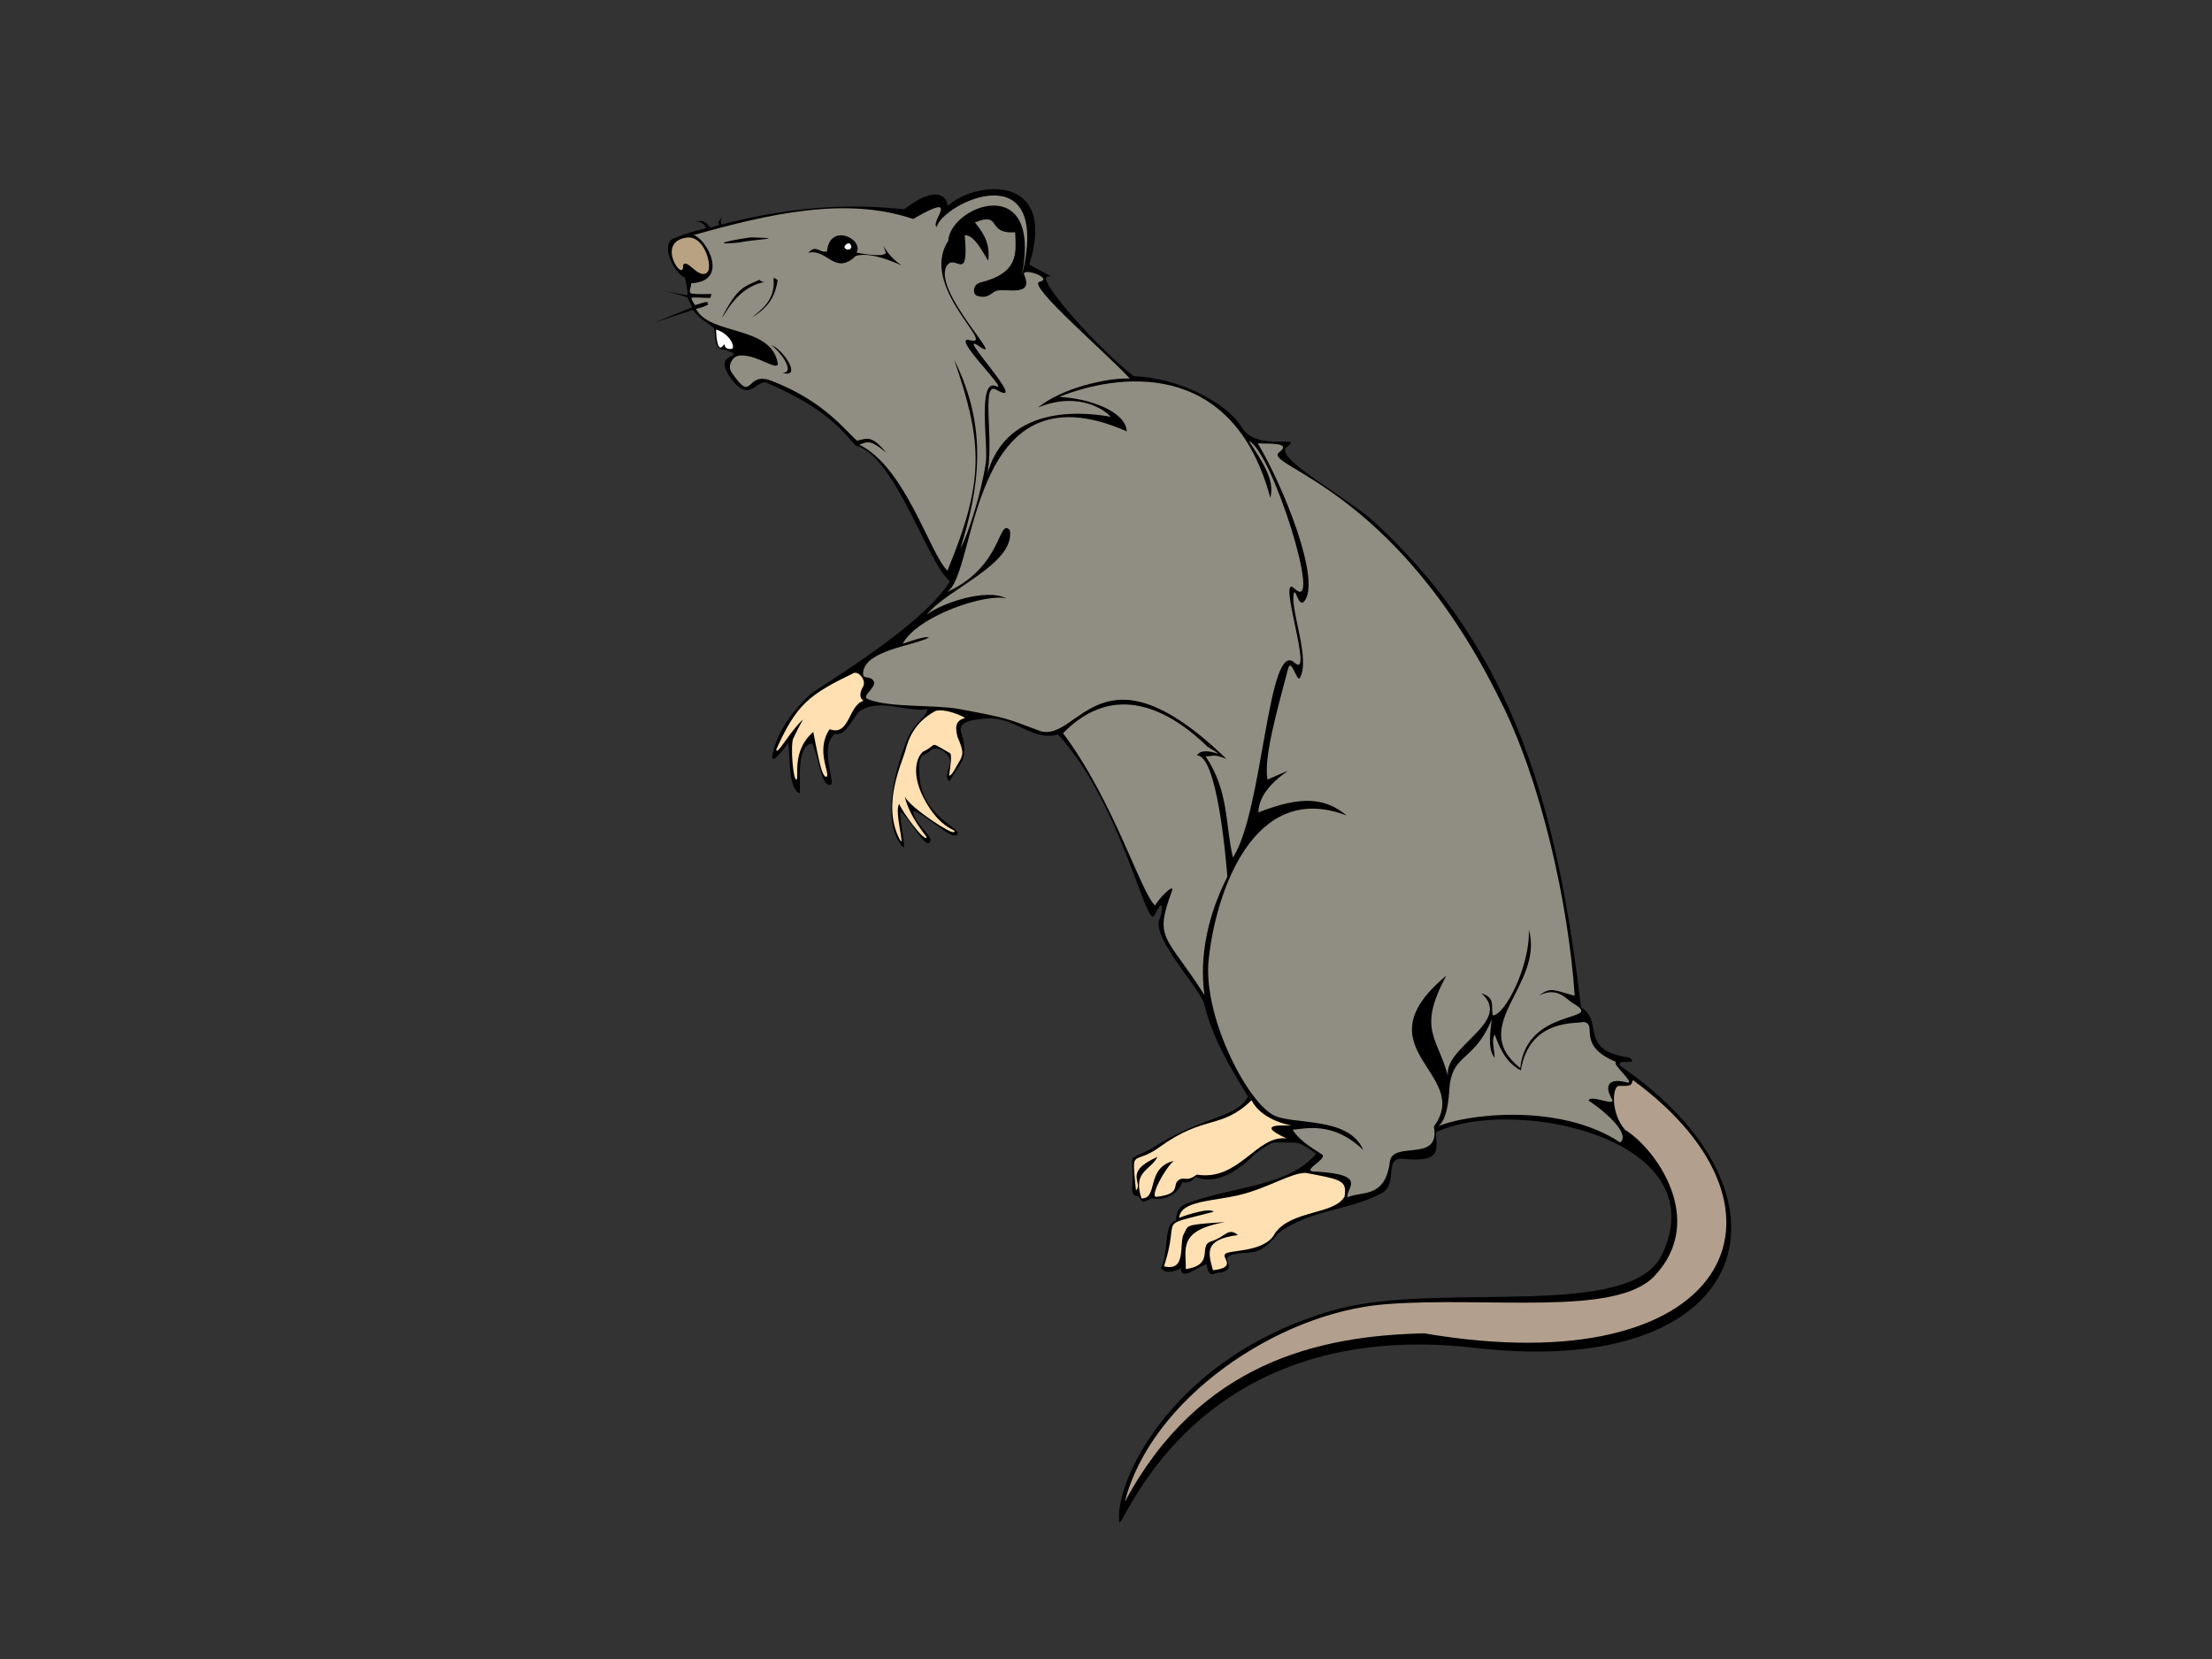<?xml version="1.0"?><svg width="640" height="480" xmlns="http://www.w3.org/2000/svg">
 <rect width="100%" height="100%" fill="#333333" stroke="none"/>
 <title>grey greedy rat</title>
 <g>
  <title>Layer 1</title>
  <switch>
   <g>
    <g transform="rotate(-13.295, 345.887, 232.535)" id="Layer_1">
     <g>
      <linearGradient id="XMLID_1_" x1="0.574" y1="3.065" x2="0.574" y2="3.065" gradientTransform="translate(-2.086, -5.898) matrix(-0.622, 0, 0, 0.678, 445.625, -388.522)">
       <stop offset="0" stop-color="#000000"/>
       <stop offset="1" stop-color="#000000"/>
      </linearGradient>
      <path fill-rule="evenodd" clip-rule="evenodd" fill="url(#XMLID_1_)" stroke="#000000" stroke-width="0" stroke-linejoin="bevel" stroke-miterlimit="2.414" d="m262.238,215.14c2.328,2.539 4.363,11.818 6.182,10.629c2.036,-1.349 -3.128,-5.791 -2.473,-9.995c3.856,2.221 8.873,11.184 10.837,9.519c1.816,-1.509 -9.309,-7.378 -6.618,-19.911c1.017,-5.394 2.11,-4.441 4.146,-5.156c1.526,-1.349 3.781,-0.317 5.016,2.141c1.601,3.094 -3.198,5.235 -1.163,7.535c3.709,-4.521 7.127,-4.362 6.473,-13.248c-0.146,-3.33 4.874,-2.458 7.636,-2.062c8.362,0.953 11.781,9.757 19.488,9.28c13.308,23.641 11.853,61.163 15.125,57.354c4.727,-5.633 2.109,0.317 1.31,1.268c-3.784,4.523 6.254,21.499 6.835,26.814c0,9.995 2.838,19.197 6.182,29.192c-5.019,5.475 -13.527,2.222 -30.544,8.171c-8.507,2.379 -5.161,-0.952 -7.853,8.884c-1.019,2.697 -0.437,3.333 1.016,3.809c0.583,2.538 0.876,1.745 3.565,1.428c5.089,2.063 8.579,-0.874 9.525,-2.539c1.601,0.635 2.982,0.476 4.072,-0.635c5.674,3.887 12.726,1.032 18.544,-2.617c6.619,-2.697 5.019,-1.905 10.691,-0.714c2.546,0.555 2.983,1.189 6.4,4.839c-9.963,7.219 -23.708,3.809 -38.614,5.236c-2.473,0.237 -4.292,0.555 -5.383,4.284c-3.853,-0.081 -3.853,8.17 -7.344,12.296c0.729,1.983 3.054,1.983 5.6,1.426c-0.945,3.809 5.018,0.557 7.49,0.557c-0.362,4.917 1.747,2.538 3.491,3.332c6.763,-0.318 -2.983,-6.107 9.454,-3.728c2.98,0.396 4.943,-0.317 9.526,-3.648c10.762,-4.523 21.089,-1.508 31.56,-4.284c5.455,-1.508 2.764,-10.154 8.363,-8.251c11.564,4.125 9.817,-1.587 11.054,-5.316c24.362,-5.076 78.611,20.388 55.485,49.422c-12.872,16.579 -63.266,-6.662 -94.318,-6.187c-50.687,1.507 -75.63,34.745 -76.357,45.614c2.326,-0.238 36.724,-53.228 112.789,-25.146c75.92,26.891 102.9,-21.42 58.614,-70.126c-0.874,-2.698 5.672,1.507 3.126,-1.745c-14.035,-5.316 -4.582,-11.899 -10.253,-17.294c6.399,-56.481 5.381,-103.6 -25.379,-149.69c-6.036,-9.203 -24.943,-25.623 -20.217,-27.687c6.035,-2.617 -8.799,-0.317 -11.417,-8.726c-2.327,-7.219 -13.672,-17.77 -26.981,-21.418c-8.435,-10.868 -17.235,-27.528 -18.107,-32.129c-0.943,-4.601 6.107,2.857 -3.854,-6.266c14.326,-24.037 -9.891,-27.21 -19.052,-21.895c0.362,-2.539 -1.382,-6.98 -12.507,-1.983c-3.565,-1.112 -22.107,-8.569 -51.924,-7.853c0.147,0 -1.455,0.556 0.073,-2.062c-1.09,1.111 -1.381,0.633 -1.236,2.062c-1.528,0 -1.308,0 -2.618,0.159c-1.746,-2.934 -1.381,-2.141 -4.071,-2.934c1.89,0.715 2.617,1.428 2.764,2.777c-2.764,0 -6.401,0.159 -9.674,0.714c-4.145,0.396 -2.835,9.044 0.437,11.899c0,0 0,5.87 -0.801,4.918l-5.962,-2.617c0,0 6.036,2.857 6.181,3.57c0.145,0.714 0.51,2.221 0.655,2.856c-1.163,0.238 -11.999,1.825 -11.999,1.825l11.999,-1.032c1.747,3.649 2.982,4.047 4.727,6.505c0,2.777 -1.672,6.187 1.819,6.902c6.399,4.362 -4.509,-1.19 -0.291,8.567c3.636,8.329 7.126,1.586 9.744,3.489c12.581,9.441 16.653,15.469 20.798,23.56c10.472,5.475 12.363,37.681 17.526,44.504c-9.382,9.361 -33.961,17.77 -46.395,22.29c-5.017,2.697 -11.708,7.694 -14.982,14.438c-1.962,4.046 4.293,-1.189 5.092,-2.064c-0.145,3.334 -3.2,12.852 -0.145,14.995c0.799,-0.952 1.817,-13.883 6.835,-13.168c1.163,5.631 -0.363,12.373 2.326,12.85c1.964,0.318 -0.945,-11.026 4.73,-14.12c3.272,1.982 6.906,-4.919 9.38,-4.919c5.891,-1.825 13.308,4.126 18.253,4.126c0,1.825 -4.655,3.093 -7.563,7.138c-6.473,9.044 -12.726,22.213 -8.51,29.988c0.873,1.823 0.873,-7.3 1.672,-9.996z"/>
      <linearGradient id="XMLID_2_" x1="0.977" y1="7.128" x2="0.977" y2="7.128" gradientTransform="translate(-2.086, -5.898) matrix(-0.622, 0, 0, 0.678, 445.625, -388.522)">
       <stop offset="0" stop-color="#615A44"/>
       <stop offset="1" stop-color="#BFBFBF"/>
      </linearGradient>
      <path fill-rule="evenodd" clip-rule="evenodd" fill="url(#XMLID_2_)" stroke="#000000" stroke-width="0" stroke-linejoin="bevel" stroke-miterlimit="2.414" d="m242.387,39.032c3.345,1.745 7.273,15.469 -3.854,13.405c-0.511,1.667 -1.237,1.826 -0.8,2.857c2.399,0.873 3.126,0.873 5.744,1.507c-0.363,0.713 -0.146,0.556 -0.582,1.031c-2.256,-0.475 -3.926,-1.268 -5.308,-1.268c0,0.951 0.29,1.506 0.58,2.3c2.185,-0.159 1.602,-0.159 3.419,-0.159c1.018,0.953 -0.073,-0.793 0.291,0.873c-1.382,0.318 -2.109,0.396 -3.711,0.396c2.185,8.489 19.853,9.519 19.419,20.544c-0.146,3.254 -5.817,-4.521 -10.836,-4.521c-1.599,0 -3.635,2.141 -2.762,4.283c4.071,10.631 3.854,0.237 10.689,4.999c13.528,9.203 17.6,19.276 20.071,22.528c3.198,0 4.509,-0.555 7.491,5.394c-3.855,-5.077 -4.509,-4.362 -7.127,-4.126c11.563,9.521 12.58,35.381 16.435,41.331c16.509,-22.925 18.472,-33.554 15.926,-58.938c5.161,21.577 -1.6,38.077 -10.763,53.467c3.346,-3.57 9.815,-14.756 12.798,-22.291c1.964,-4.918 3.202,-24.513 8.001,-20.943c3.636,2.856 -9.529,-17.373 -4.437,-14.756c7.71,4.205 -10.906,-18.404 0.655,-29.351c2.911,-9.835 31.489,-13.564 18.254,14.995c17.307,-33.477 -17.236,-26.02 -20.58,-19.674c-1.674,-1.826 9.67,-8.567 -6.109,-3.807c-17.455,-10.948 -40.435,-11.028 -62.904,-10.076z"/>
      <linearGradient id="XMLID_3_" x1="7.487" y1="56.766" x2="7.487" y2="56.766" gradientTransform="translate(-2.086, -5.898) matrix(-0.622, 0, 0, 0.678, 445.625, -388.522)">
       <stop offset="0" stop-color="#A69F77"/>
       <stop offset="1" stop-color="#CAA48C"/>
      </linearGradient>
      <path fill-rule="evenodd" clip-rule="evenodd" fill="url(#XMLID_3_)" stroke="#000000" stroke-width="0" stroke-linejoin="bevel" stroke-miterlimit="2.414" d="m240.205,39.271c-9.235,-0.793 -3.636,13.01 -2.764,7.536c1.601,-1.826 3.272,4.918 6.182,3.728c2.181,-0.873 1.963,-10.867 -3.418,-11.264z"/>
      <linearGradient id="XMLID_4_" x1="4.978" y1="80.606" x2="4.978" y2="80.606" gradientTransform="translate(-2.086, -5.898) matrix(-0.622, 0, 0, 0.678, 445.625, -388.522)">
       <stop offset="0" stop-color="#000000"/>
       <stop offset="1" stop-color="#000000"/>
      </linearGradient>
      <path fill-rule="evenodd" clip-rule="evenodd" fill="url(#XMLID_4_)" stroke="#000000" stroke-width="0" stroke-linejoin="bevel" stroke-miterlimit="2.414" d="m257.948,56.009c-4.655,0.953 -6.545,0.475 -13.016,8.092c0.655,0 5.963,-7.537 14.253,-7.139c-1.309,-0.557 -0.873,-0.636 -1.237,-0.953z"/>
      <linearGradient id="XMLID_5_" x1="2.384" y1="52.951" x2="2.384" y2="52.951" gradientTransform="translate(-2.086, -5.898) matrix(-0.622, 0, 0, 0.678, 445.625, -388.522)">
       <stop offset="0" stop-color="#000000"/>
       <stop offset="1" stop-color="#000000"/>
      </linearGradient>
      <path fill-rule="evenodd" clip-rule="evenodd" fill="url(#XMLID_5_)" stroke="#000000" stroke-width="0" stroke-linejoin="bevel" stroke-miterlimit="2.414" d="m278.892,52.518c-2.254,0.08 -2.546,-2.857 -5.382,-0.871c5.673,0 5.965,8.329 13.163,4.046c5.381,-0.396 13.307,6.742 12.144,5.555c-4.291,-4.681 -3.782,-9.521 -3.491,-4.681c0.072,1.983 -8.216,-1.745 -8.216,-1.745c3.055,-3.413 -5.6,-10.316 -8.217,-2.303z"/>
      <linearGradient id="XMLID_6_" x1="24.976" y1="362.847" x2="24.976" y2="362.847" gradientTransform="translate(-2.086, -5.898) matrix(-0.622, 0, 0, 0.678, 445.625, -388.522)">
       <stop offset="0" stop-color="#FFFFFF"/>
       <stop offset="1" stop-color="#FFFFFF"/>
      </linearGradient>
      <path fill-rule="evenodd" clip-rule="evenodd" fill="url(#XMLID_6_)" stroke="#000000" stroke-width="0" stroke-linejoin="bevel" stroke-miterlimit="2.414" d="m285.872,51.963c-0.216,-0.793 -2.109,0.08 -1.743,0.793c0.508,1.111 2.545,0.793 1.743,-0.793z"/>
      <linearGradient id="XMLID_7_" x1="1.06" y1="10.264" x2="1.06" y2="10.264" gradientTransform="translate(-2.086, -5.898) matrix(-0.622, 0, 0, 0.678, 445.625, -388.522)">
       <stop offset="0" stop-color="#615A44"/>
       <stop offset="1" stop-color="#BFBFBF"/>
      </linearGradient>
      <path fill-rule="evenodd" clip-rule="evenodd" fill="url(#XMLID_7_)" stroke="#000000" stroke-width="0" stroke-linejoin="bevel" stroke-miterlimit="2.414" d="m308.78,126.689c10.617,-20.862 34.831,-10.551 38.977,-8.726c-0.799,-1.825 -7.053,-9.519 -19.853,-7.456c7.781,-3.809 21.089,-3.887 27.78,-2.063c-5.089,-9.044 -22.834,-33.238 -18.979,-33.238c4.435,0 -4.291,-5.553 -3.855,-2.935c1.308,7.061 -6.253,2.3 -8.945,2.617c-1.672,0.159 -2.617,1.745 -5.528,0.239c-1.527,-0.794 -0.655,-3.649 1.6,-3.649c11.708,-0.159 12.001,-6.03 13.163,-11.82c-8.508,-1.507 -2.11,-6.744 -10.69,-5.474c2.182,4.442 2.691,7.456 1.236,11.661c-0.944,-2.3 -2.109,-8.251 -4.944,-8.726c-2.109,14.674 -4,3.728 -7.344,7.694c-5.164,6.426 10.689,31.81 4,24.512c-6.182,-6.744 10.617,21.578 1.89,13.327c-3.854,-3.49 -3.854,15.31 -8.508,24.036z"/>
      <linearGradient id="XMLID_8_" x1="16.734" y1="100.717" x2="16.734" y2="100.717" gradientTransform="translate(-2.086, -5.898) matrix(-0.622, 0, 0, 0.678, 445.625, -388.522)">
       <stop offset="0" stop-color="#FFFFFF"/>
       <stop offset="1" stop-color="#FFFFFF"/>
      </linearGradient>
      <path fill-rule="evenodd" clip-rule="evenodd" fill="url(#XMLID_8_)" stroke="#000000" stroke-width="0" stroke-linejoin="bevel" stroke-miterlimit="2.414" d="m242.46,67.113c-0.365,1.588 -1.309,6.982 1.017,4.92c0.946,-0.873 -0.729,1.428 2.327,1.587c0.872,-0.874 0,-4.522 -3.344,-6.507z"/>
      <linearGradient id="XMLID_9_" x1="15.44" y1="72.648" x2="15.44" y2="72.648" gradientTransform="translate(-2.086, -5.898) matrix(-0.622, 0, 0, 0.678, 445.625, -388.522)">
       <stop offset="0" stop-color="#000000"/>
       <stop offset="1" stop-color="#000000"/>
      </linearGradient>
      <path fill-rule="evenodd" clip-rule="evenodd" fill="url(#XMLID_9_)" stroke="#000000" stroke-width="0" stroke-linejoin="bevel" stroke-miterlimit="2.414" d="m256.932,75.206c1.67,1.586 5.381,9.282 1.381,8.568c5.381,3.014 1.454,-7.139 -1.381,-8.568z"/>
      <linearGradient id="XMLID_10_" x1="0.722" y1="6.147" x2="0.722" y2="6.147" gradientTransform="translate(-2.086, -5.898) matrix(-0.622, 0, 0, 0.678, 445.625, -388.522)">
       <stop offset="0" stop-color="#615A44"/>
       <stop offset="1" stop-color="#BFBFBF"/>
      </linearGradient>
      <path fill-rule="evenodd" clip-rule="evenodd" fill="url(#XMLID_10_)" stroke="#000000" stroke-width="0" stroke-linejoin="bevel" stroke-miterlimit="2.414" d="m334.597,108.919c7.999,2.301 17.741,8.33 16.725,14.2c-40.577,-30.62 -51.559,31.017 -61.522,33.318c17.672,-3.331 19.563,-17.77 22.033,-13.247c-0.799,9.917 -21.523,12.296 -29.014,18.245c4.363,-2.141 18.617,-3.728 23.561,0.793c-4.944,-2.935 -26.178,-1.189 -32.287,5.791c0.801,0 6.908,-0.871 7.78,0c-4.655,1.27 -18.324,-0.633 -20.725,5.157c-1.09,2.697 1.674,1.189 2.328,3.569c0.289,1.905 -4.655,3.253 -2.911,4.523c5.528,3.966 18.399,5.951 25.089,8.885c13.744,6.108 12.362,5.631 21.452,11.661c10.108,5.631 23.271,-22.291 50.466,20.148c-3.344,-2.301 -3.344,-1.586 -5.67,-2.062c4.289,11.503 0.944,20.307 0.944,30.303c11.563,-10.949 24.434,-59.497 30.324,-50.77c4.436,6.504 0.874,-27.052 4.946,-20.863c6.326,9.757 2.836,-40.22 -3.055,-44.584c2.546,6.982 4.727,12.851 2.255,17.374c-1.308,-42.52 -35.559,-45.059 -52.721,-42.441z"/>
      <linearGradient id="XMLID_11_" x1="0.491" y1="4.571" x2="0.491" y2="4.571" gradientTransform="translate(-2.086, -5.898) matrix(-0.622, 0, 0, 0.678, 445.625, -388.522)">
       <stop offset="0" stop-color="#615A44"/>
       <stop offset="1" stop-color="#BFBFBF"/>
      </linearGradient>
      <path fill-rule="evenodd" clip-rule="evenodd" fill="url(#XMLID_11_)" stroke="#000000" stroke-width="0" stroke-linejoin="bevel" stroke-miterlimit="2.414" d="m387.391,135.177c4.29,13.406 8.944,43.312 2.473,47.676c-2.036,1.348 -1.308,-5.316 -2.473,-2.617c-1.818,4.679 0.436,19.355 -3.709,23.797c-1.237,1.349 -1.018,-6.823 -2.837,-3.173c-5.744,10.869 -12.653,23.005 -13.088,29.669c15.416,-2.617 -2.401,-0.871 -4.728,8.647c13.745,-1.984 19.925,0.556 24.653,6.744c-23.853,-16.263 -41.888,12.929 -48.287,30.938c-5.673,15.151 0.944,42.518 7.636,48.469c4.727,4.285 21.234,5.237 23.052,15.866c-6.544,-10.153 -14.835,-9.835 -18.545,-10.393c1.456,4.126 5.164,7.221 6.764,9.044c0.8,1.745 -7.999,3.253 -2.764,4.362c14.545,4.362 6.982,6.586 6.982,9.282c4.144,-0.953 10.471,3.014 14.253,-7.139c2.254,-6.108 14.253,3.887 14.762,-7.06c14.616,-12.375 -16.29,-26.812 13.526,-41.646c-11.781,13.325 -6.545,16.579 -6.182,28.477c0.364,-8.647 22.18,-10.947 14.908,-21.18c3.782,2.3 1.746,4.205 1.746,6.98c3.345,0.871 13.962,-11.661 15.853,-21.814c0.728,16.738 -23.925,22.926 -11.636,38.473c6.036,-17.134 27.561,-6.901 19.052,-14.834c-1.527,-1.507 -3.127,-5.712 -8.872,-4.362c4.001,-1.745 4.509,-0.396 9.963,2.46c4.364,-26.178 4.873,-62.828 -1.381,-88.371c-15.417,-67.27 -51.559,-81.629 -45.668,-84.327c4.8,-2.064 -3.71,-3.253 -5.454,-3.967z"/>
      <linearGradient id="XMLID_12_" x1="3.518" y1="26.108" x2="2.051" y2="26.108" gradientTransform="translate(-2.086, -5.898) matrix(-0.622, 0, 0, 0.678, 445.625, -388.522)">
       <stop offset="0" stop-color="#FEE0B3"/>
       <stop offset="1" stop-color="#99998E"/>
      </linearGradient>
      <path fill-rule="evenodd" clip-rule="evenodd" fill="url(#XMLID_12_)" stroke="#000000" stroke-width="0" stroke-linejoin="bevel" stroke-miterlimit="2.414" d="m258.312,173.016c-13.889,3.094 -18.107,4.918 -26.834,16.34c-0.362,2.064 4.727,-3.965 9.526,-6.662c-2.326,2.538 -2.617,3.015 -4.072,4.759c-1.308,1.903 -2.763,11.742 -1.817,11.742c0.945,0 0.363,-8.41 7.927,-12.296c-0.145,4.998 -0.801,13.643 0.728,13.486c1.454,-0.238 -1.528,-8.092 4.071,-13.167c5.09,3.41 6.835,-5.316 11.2,-5.712c0.872,0 -1.891,-0.874 1.09,-4.126c1.308,-1.428 -0.219,-4.681 -1.819,-4.363z"/>
      <linearGradient id="XMLID_13_" x1="3.227" y1="20.615" x2="1.758" y2="20.615" gradientTransform="translate(-2.086, -5.898) matrix(-0.622, 0, 0, 0.678, 445.625, -388.522)">
       <stop offset="0" stop-color="#FEE0B3"/>
       <stop offset="1" stop-color="#99998E"/>
      </linearGradient>
      <path fill-rule="evenodd" clip-rule="evenodd" fill="url(#XMLID_13_)" stroke="#000000" stroke-width="0" stroke-linejoin="bevel" stroke-miterlimit="2.414" d="m260.13,222.516c1.162,4.76 0.29,-8.091 2.327,-9.599c0.291,2.302 4.509,12.296 5.454,11.266c0.292,-0.317 -3.344,-6.268 -3.418,-12.93c1.09,3.728 10.835,13.961 11.491,13.168c1.527,-0.476 -3.636,-0.951 -6.326,-11.897c-1.747,-7.536 0.799,-11.662 2.981,-12.773c5.018,-1.032 1.962,-2.857 7.491,2.22c0.509,0.716 -0.802,3.728 -1.747,6.267c0.8,0.318 2.69,-2.221 4.216,-3.728c1.163,-1.428 1.529,-2.14 0.729,-6.663c0,-2.3 0.146,-4.761 3.418,-4.761c-0.874,-0.951 -5.09,-4.123 -7.927,-3.965c-6.691,1.825 -9.454,6.108 -10.98,8.963c-1.745,3.333 -10.254,13.487 -7.709,24.433z"/>
      <linearGradient id="XMLID_14_" x1="1.097" y1="9.53" x2="1.097" y2="9.53" gradientTransform="translate(-2.086, -5.898) matrix(-0.622, 0, 0, 0.678, 445.625, -388.522)">
       <stop offset="0" stop-color="#BFBFBF"/>
       <stop offset="1" stop-color="#615A44"/>
      </linearGradient>
      <path fill-rule="evenodd" clip-rule="evenodd" fill="url(#XMLID_14_)" stroke="#000000" stroke-width="0" stroke-linejoin="bevel" stroke-miterlimit="2.414" d="m313.29,203.874c9.815,22.53 11.271,50.215 14.47,54.658c1.383,-1.745 7.272,-5.316 5.674,-2.936c-8.437,12.613 -4.51,11.899 2.253,31.415c1.091,-11.343 6.255,-22.211 14.326,-31.81c1.018,-6.742 5.091,-34.824 -0.509,-36.173c2.834,-2.857 9.89,4.601 3.564,-1.746c-7.998,-12.613 -21.598,-24.99 -39.777,-13.408z"/>
      <linearGradient id="XMLID_15_" x1="0.229" y1="19.098" x2="0.229" y2="19.098" gradientTransform="translate(-2.086, -5.898) matrix(-0.622, 0, 0, 0.678, 445.625, -388.522)">
       <stop offset="0" stop-color="#615A44"/>
       <stop offset="1" stop-color="#BFBFBF"/>
      </linearGradient>
      <path fill-rule="evenodd" clip-rule="evenodd" fill="url(#XMLID_15_)" stroke="#000000" stroke-width="0" stroke-linejoin="bevel" stroke-miterlimit="2.414" d="m414.806,317.471c-1.454,1.349 -1.018,4.126 -1.6,6.506c-1.091,-2.38 -0.363,-5.475 1.746,-10.948c-7.563,10.392 -12.872,7.139 -16.072,15.311c-0.655,1.586 -2.399,9.36 -6.035,11.184c7.344,-1.506 35.196,0.872 50.104,16.659c3.199,-1.507 -1.091,-8.487 -6.108,-13.882c0.872,-1.825 7.636,3.966 6.618,0.952c-1.309,-4.362 0.8,-5.951 5.09,-3.649c3.272,1.825 -3.053,-6.348 -1.381,-6.348c-10.472,-7.536 -2.327,-11.82 -6.618,-13.486c-1.381,0.396 -14.762,-4.918 -20.798,9.519c-3.054,-2.775 -4.29,-6.028 -4.945,-11.818z"/>
      <linearGradient id="XMLID_16_" x1="1.829" y1="37.082" x2="0.363" y2="37.082" gradientTransform="translate(-2.086, -5.898) matrix(-0.622, 0, 0, 0.678, 445.625, -388.522)">
       <stop offset="0" stop-color="#FEE0B3"/>
       <stop offset="1" stop-color="#99998E"/>
      </linearGradient>
      <path fill-rule="evenodd" clip-rule="evenodd" fill="url(#XMLID_16_)" stroke="#000000" stroke-width="0" stroke-linejoin="bevel" stroke-miterlimit="2.414" d="m303.4,337.461c2.762,-1.586 -2.618,-5.949 8.288,-8.01c-2.834,3.41 -7.999,2.301 -7.271,10.629c4.801,1.268 3.2,-8.329 11.563,-8.41c-3.054,1.588 -9.38,8.727 -7.198,8.966c7.198,0.871 5.162,-2.302 7.198,-3.175c2.037,-0.95 1.891,1.191 5.6,-0.394c11.491,4.758 19.49,-7.299 27.707,-4.205c-8.8,-6.823 1.237,-3.491 2.036,-3.332c0.799,0.158 -7.71,-2.934 -9.381,-9.757c-10.473,6.267 -14.181,0.871 -29.016,7.06c-8.871,3.729 -7.783,-2.379 -9.526,10.628z"/>
      <linearGradient id="XMLID_17_" x1="0.532" y1="10.467" x2="0.532" y2="10.467" gradientTransform="translate(-2.086, -5.898) matrix(-0.622, 0, 0, 0.678, 445.625, -388.522)">
       <stop offset="0" stop-color="#CAA48C"/>
       <stop offset="1" stop-color="#99998E"/>
      </linearGradient>
      <path fill-rule="evenodd" clip-rule="evenodd" fill="url(#XMLID_17_)" stroke="#000000" stroke-width="0" stroke-linejoin="bevel" stroke-miterlimit="2.414" d="m450.658,339.445c-0.873,1.825 -1.454,1.349 -4.363,0.714c-1.818,-0.239 -4.145,6.98 -1.164,12.771c7.127,6.981 17.381,30.78 -1.454,43.154c-13.671,8.966 -48.358,-5.473 -77.737,-9.995c-30.979,-4.759 -72.284,11.185 -86.392,38.316c30.324,-34.27 65.593,-33.874 95.482,-27.527c82.319,34.905 117.37,-8.488 75.628,-57.433z"/>
      <linearGradient id="XMLID_18_" x1="1.685" y1="36.639" x2="0.217" y2="36.639" gradientTransform="translate(-2.086, -5.898) matrix(-0.622, 0, 0, 0.678, 445.625, -388.522)">
       <stop offset="0" stop-color="#FEE0B3"/>
       <stop offset="1" stop-color="#99998E"/>
      </linearGradient>
      <path fill-rule="evenodd" clip-rule="evenodd" fill="url(#XMLID_18_)" stroke="#000000" stroke-width="0" stroke-linejoin="bevel" stroke-miterlimit="2.414" d="m319.761,365.068c7.564,0.871 2.691,-3.252 4.8,-3.887c2.11,-0.554 11.344,2.221 15.198,-2.458c6.182,-5.395 17.815,-1.19 21.962,-5.633c1.818,-4.441 0.217,-4.998 -9.383,-9.282c-4.216,-0.951 -11.56,1.745 -19.85,1.825c-8.074,0.079 -17.235,-2.379 -18.763,2.459c-0.799,0 9.236,-1.27 10.109,0.556c-17.744,0.476 -9.308,-1.428 -17.599,12.057c6.255,3.173 5.599,-5.633 7.855,-7.933c1.818,-1.905 0.289,-2.539 12.216,-0.475c-13.89,-0.714 -12.653,4.997 -14.107,10.629c8.654,0.793 4.871,-5.87 9.017,-6.108c4.435,-0.318 5.671,-2.935 7.927,0c-10.039,-1.029 -9.529,3.095 -9.383,8.251z"/>
      <path fill-rule="evenodd" clip-rule="evenodd" fill="none" stroke="#000000" stroke-width="0" stroke-linejoin="bevel" stroke-miterlimit="2.414" d="m289.219,418.059c-0.874,0.952 -0.874,0.952 -1.673,1.905c-0.801,0.793 -0.801,0.793 1.673,-1.905z"/>
      <linearGradient id="XMLID_19_" x1="5.254" y1="336.279" x2="5.254" y2="336.279" gradientTransform="translate(-2.086, -5.898) matrix(-0.622, 0, 0, 0.678, 445.625, -388.522)">
       <stop offset="0" stop-color="#000000"/>
       <stop offset="1" stop-color="#000000"/>
      </linearGradient>
      <path fill-rule="evenodd" clip-rule="evenodd" fill="url(#XMLID_19_)" stroke="#000000" stroke-width="0" stroke-linejoin="bevel" stroke-miterlimit="2.414" d="m258.312,43.474c-8.945,-0.793 -10.762,-0.237 -3.344,0.714c4.145,0 14.471,2.221 3.344,-0.714z"/>
      <linearGradient id="XMLID_20_" x1="6.784" y1="68.188" x2="6.784" y2="68.188" gradientTransform="translate(-2.086, -5.898) matrix(-0.622, 0, 0, 0.678, 445.625, -388.522)">
       <stop offset="0" stop-color="#000000"/>
       <stop offset="1" stop-color="#000000"/>
      </linearGradient>
      <path fill-rule="evenodd" clip-rule="evenodd" fill="url(#XMLID_20_)" stroke="#000000" stroke-width="0" stroke-linejoin="bevel" stroke-miterlimit="2.414" d="m263.111,57.277c-1.745,4.126 -3.926,6.901 -9.673,8.807c2.4,-1.349 7.781,-2.935 8.581,-9.599c0.655,-0.079 1.237,1.349 1.092,0.793z"/>
     </g>
    </g>
   </g>
  </switch>
 </g>
</svg>